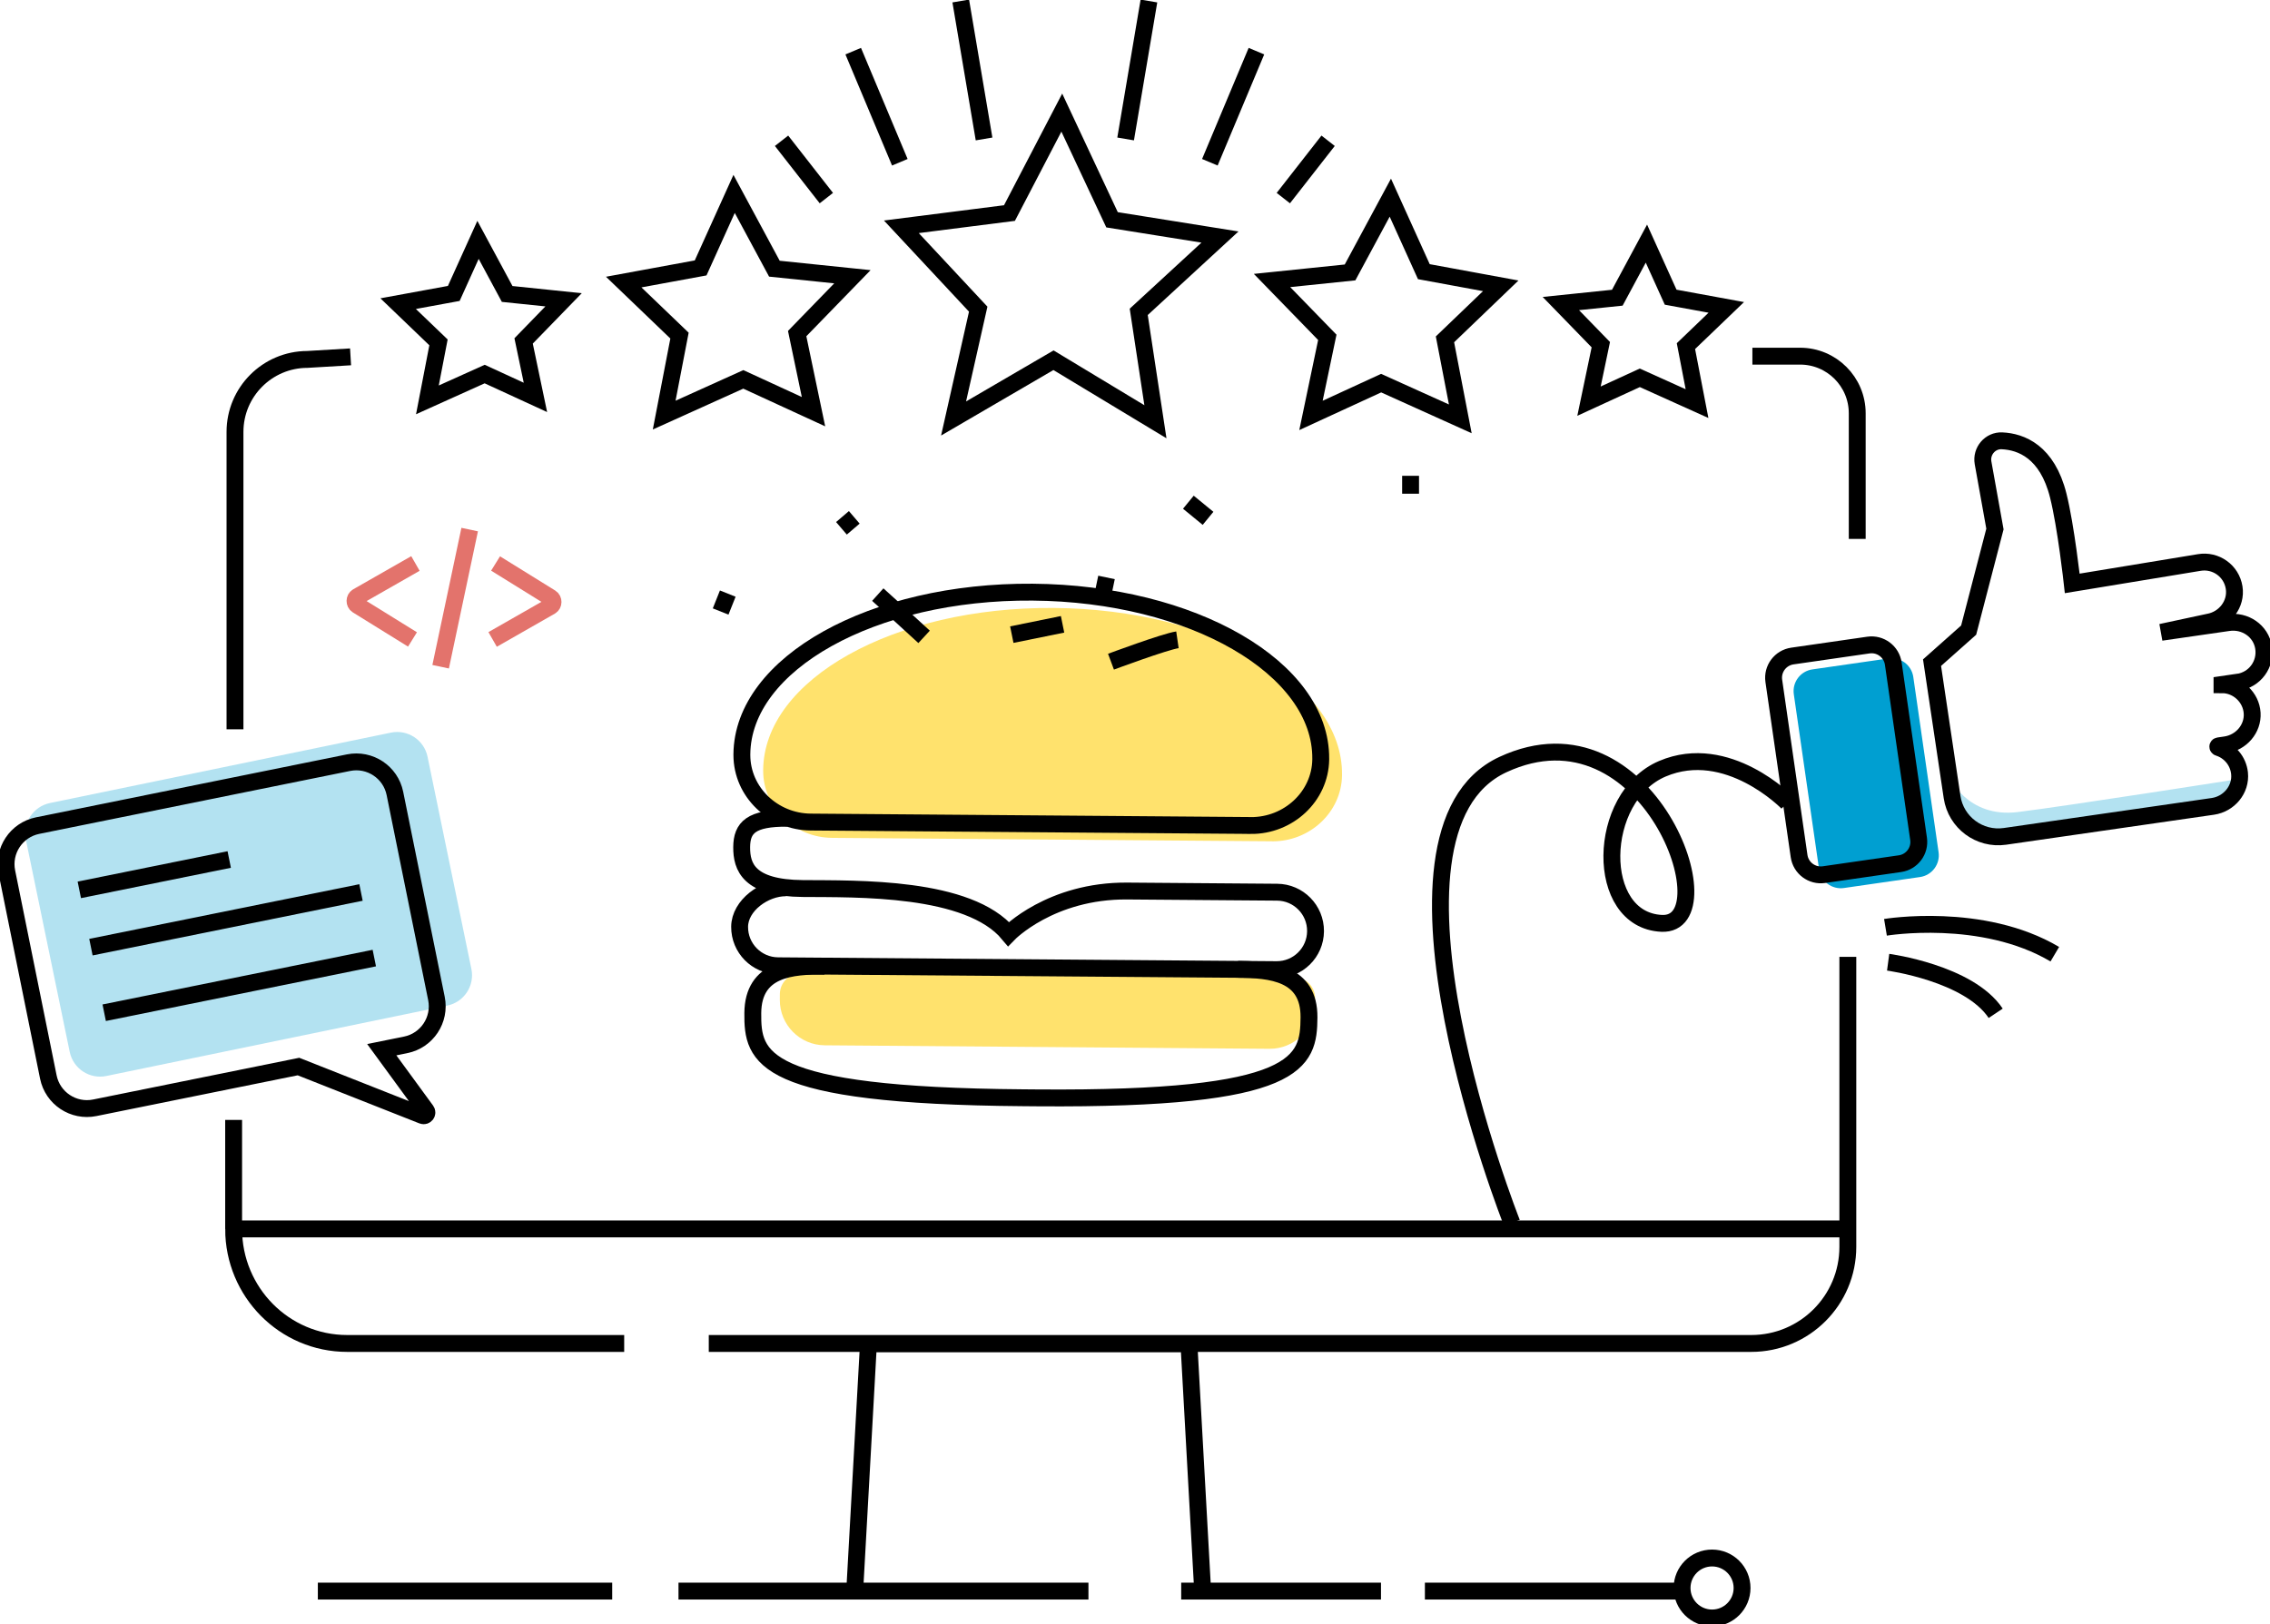 <svg class="animation animation--burger" width="538" height="385" viewBox="0 0 538 385" fill="none" xmlns="http://www.w3.org/2000/svg">
								<g clip-path="url(#clip0_955_1880)">
									<path d="M285.039 377.192L281.78 318.552H205.825L202.566 377.192" stroke="black" stroke-width="4" stroke-miterlimit="10"/>
									<path d="M167.984 318.486H364.36H415.057C427.7 318.486 437.945 308.241 437.945 295.597V226.837" stroke="black" stroke-width="4" stroke-miterlimit="10"/>
									<path d="M437.305 291.326H56.958L55.371 291.345C55.371 306.272 67.365 318.486 82.292 318.486H147.935" stroke="black" stroke-width="4" stroke-miterlimit="10"/>
									<path d="M83.084 84.596L72.83 85.207C63.36 85.236 55.695 92.919 55.695 102.39V172.89" stroke="black" stroke-width="4" stroke-miterlimit="10"/>
									<path d="M160.805 377.192H257.965" stroke="black" stroke-width="4" stroke-miterlimit="10"/>
									<path d="M75.332 377.192H145.094" stroke="black" stroke-width="4" stroke-miterlimit="10"/>
									<path d="M279.949 377.192H327.301" stroke="black" stroke-width="4" stroke-miterlimit="10"/>
									<path d="M337.707 377.192H399.509" stroke="black" stroke-width="4" stroke-miterlimit="10"/>
									<path class="animate__float" d="M189.754 230.786L306.836 231.705C309.531 231.726 311.702 233.932 311.681 236.627L311.671 237.993C311.624 243.909 306.78 248.678 300.864 248.631L195.46 247.804C189.545 247.757 184.776 242.912 184.822 236.997L184.833 235.631C184.854 232.936 187.059 230.764 189.754 230.786Z" fill="#FFE26D"/>
									<path class="animate__float" d="M301.487 199.448C310.403 199.515 317.934 192.586 318.068 183.803C318.068 183.746 318.068 183.689 318.068 183.631C318.24 162.11 287.659 144.42 249.777 144.124C211.895 143.828 181.047 161.039 180.875 182.561C180.875 182.618 180.875 182.676 180.875 182.733C180.875 191.516 188.291 198.559 197.207 198.626L301.478 199.438L301.487 199.448Z" fill="#FFE26D"/>
									<path class="animate__float" d="M296.44 195.701C305.356 195.768 312.887 188.84 313.021 180.057C313.021 180 313.021 179.943 313.021 179.885C313.193 158.364 282.612 140.674 244.73 140.378C206.848 140.082 176 157.293 175.828 178.815C175.828 178.872 175.828 178.93 175.828 178.987C175.828 187.769 183.244 194.813 192.16 194.88L296.431 195.692L296.44 195.701Z" stroke="black" stroke-width="4" stroke-miterlimit="10"/>
									<path class="animate__float" d="M186.57 193.981C178.084 193.914 175.809 196.151 175.781 200.824C175.752 205.497 177.434 210.533 190.259 210.639C203.083 210.744 229.583 210.075 239.025 221.409C239.025 221.409 248.983 211.088 267.169 211.231C285.355 211.374 302.681 211.508 302.681 211.508C307.755 211.546 311.826 215.694 311.788 220.759C311.75 225.834 307.602 229.905 302.537 229.867L184.401 228.949C179.326 228.911 175.255 224.763 175.293 219.698C175.331 214.624 181.199 210.428 186.274 210.467" stroke="black" stroke-width="4" stroke-miterlimit="10"/>
									<path class="animate__float" d="M293.429 229.8C301.169 229.857 310.315 230.622 310.238 241.191C310.152 251.761 308.327 260.754 245.847 260.266L242.502 260.238C180.022 259.75 178.331 250.729 178.417 240.159C178.503 229.589 187.658 228.968 195.398 229.035" stroke="black" stroke-width="4" stroke-miterlimit="10"/>
									<path class="animate__float" d="M208.035 140.961C208.035 140.961 213.97 146.313 219.016 150.976" stroke="black" stroke-width="4" stroke-miterlimit="10"/>
									<path class="animate__float" d="M239.801 150.451L251.832 148.004" stroke="black" stroke-width="4" stroke-miterlimit="10"/>
									<path class="animate__float" d="M263.309 156.863C263.309 156.863 276.047 152.114 279.058 151.674" stroke="black" stroke-width="4" stroke-miterlimit="10"/>
									<path class="animate__float" d="M262.247 136.89L261.215 141.831" stroke="black" stroke-width="4" stroke-miterlimit="10"/>
									<path d="M249.682 85.398L273.84 99.982L269.884 73.93L289.14 56.193L263.558 52.103L251.65 26.692L239.246 50.507L213.625 53.766L231.84 73.29L226.001 99.208L249.682 85.398Z" stroke="black" stroke-width="4" stroke-miterlimit="10"/>
									<path d="M176.165 89.938L192.803 97.593L188.932 79.081L202.025 65.606L183.533 63.695L173.986 45.968L166.054 63.514L147.82 66.868L161.046 79.559L157.415 98.405L176.165 89.938Z" stroke="black" stroke-width="4" stroke-miterlimit="10"/>
									<path d="M114.868 88.676L126.899 94.21L124.099 80.821L133.57 71.073L120.2 69.687L113.291 56.862L107.547 69.563L94.359 71.981L103.925 81.165L101.297 94.793L114.868 88.676Z" stroke="black" stroke-width="4" stroke-miterlimit="10"/>
									<path d="M327.336 90.827L310.708 98.481L314.578 79.97L301.477 66.495L319.968 64.584L329.515 46.856L337.457 64.402L355.681 67.757L342.464 80.448L346.096 99.294L327.336 90.827Z" stroke="black" stroke-width="4" stroke-miterlimit="10"/>
									<path d="M388.641 89.565L376.6 95.098L379.4 81.71L369.93 71.962L383.309 70.576L390.208 57.751L395.952 70.452L409.14 72.87L399.574 82.054L402.202 95.681L388.641 89.565Z" stroke="black" stroke-width="4" stroke-miterlimit="10"/>
									<path d="M98.46 133.583L84.689 141.448C83.972 141.859 83.953 143.025 84.66 143.465L97.762 151.588" stroke="#E3736C" stroke-width="4" stroke-miterlimit="10"/>
									<path d="M116.754 151.588L130.525 143.723C131.242 143.312 131.261 142.146 130.553 141.706L117.452 133.583" stroke="#E3736C" stroke-width="4" stroke-miterlimit="10"/>
									<path d="M111.314 125.546L104.434 158.058" stroke="#E3736C" stroke-width="4" stroke-miterlimit="10"/>
									<path d="M461.902 184.081C461.902 184.081 466.203 194 478.225 192.51C490.247 191.019 530.441 184.702 530.441 184.702C530.441 184.702 531.674 189.795 520.522 192.07C509.379 194.354 471.994 198.741 471.994 198.741C471.994 198.741 465.935 196.198 464.1 192.863C462.256 189.528 461.902 184.09 461.902 184.09V184.081Z" fill="#B3E2F1"/>
									<path d="M530.436 161.728C534.392 161.154 537.116 157.456 536.476 153.49C535.835 149.524 532.06 147.029 528.161 147.593L512.202 149.896L523.431 147.488C527.311 146.81 530.111 143.188 529.499 139.298C528.878 135.332 525.132 132.666 521.195 133.354L491.13 138.304C491.13 138.304 489.649 124.801 487.814 117.48C485.205 107.063 479.022 104.712 474.492 104.502C471.683 104.368 469.504 106.939 469.991 109.711L472.81 125.412L466.58 149.38L457.902 157.093L462.652 188.954C463.55 194.975 469.15 199.142 475.18 198.272L524.444 191.162C528.286 190.608 531.181 187.167 530.78 183.306C530.465 180.344 528.41 178.031 525.772 177.209C525.562 177.142 525.581 176.846 525.791 176.818L527.426 176.579C531.143 176.043 534 172.794 533.771 169.048C533.542 165.302 530.321 162.31 526.623 162.32V162.263L530.426 161.708L530.436 161.728Z" stroke="black" stroke-width="4" stroke-miterlimit="10"/>
									<path d="M447.572 156.091L429.544 158.692C426.702 159.102 424.731 161.738 425.141 164.58L431.133 206.113C431.543 208.955 434.179 210.926 437.021 210.516L455.049 207.915C457.891 207.505 459.862 204.869 459.452 202.027L453.46 160.494C453.05 157.652 450.414 155.681 447.572 156.091Z" fill="#009FD1"/>
									<path d="M442.83 152.92L424.802 155.521C421.96 155.931 419.989 158.567 420.399 161.409L426.391 202.942C426.801 205.784 429.437 207.755 432.279 207.345L450.307 204.744C453.148 204.334 455.12 201.698 454.71 198.856L448.717 157.323C448.307 154.481 445.671 152.51 442.83 152.92Z" stroke="black" stroke-width="4" stroke-miterlimit="10"/>
									<path d="M423.65 190.302C423.65 190.302 409.43 175.671 393.987 182.246C378.314 188.916 377.798 218.16 393.824 218.896C409.851 219.631 390.709 165.225 356.201 181.252C321.683 197.278 358.322 289.902 358.322 289.902" stroke="black" stroke-width="4" stroke-miterlimit="10"/>
									<path d="M92.646 173.68L11.841 190.37C7.867 191.191 5.31 195.079 6.131 199.054L16.523 249.369C17.344 253.343 21.232 255.9 25.206 255.079L106.011 238.389C109.986 237.568 112.543 233.68 111.722 229.705L101.33 179.391C100.509 175.416 96.621 172.859 92.646 173.68Z" fill="#B3E2F1"/>
									<path d="M96.138 247.699L90.481 248.846L101.031 263.277C101.49 263.907 100.84 264.739 100.123 264.452L70.737 252.841L22.458 262.617C17.402 263.64 12.481 260.371 11.458 255.326L1.625 206.72C0.602 201.665 3.871 196.743 8.916 195.721L82.597 180.803C87.652 179.78 92.574 183.048 93.596 188.094L103.439 236.7C104.462 241.755 101.194 246.677 96.148 247.699H96.138Z" stroke="black" stroke-width="4" stroke-miterlimit="10"/>
									<path d="M18.797 210.954L54.328 203.758" stroke="black" stroke-width="4" stroke-miterlimit="10"/>
									<path d="M21.551 224.534L85.56 211.575" stroke="black" stroke-width="4" stroke-miterlimit="10"/>
									<path d="M24.695 240.083L88.714 227.124" stroke="black" stroke-width="4" stroke-miterlimit="10"/>
									<path d="M440.171 127.763V97.975C440.171 90.502 434.112 84.433 426.629 84.433H415.324" stroke="black" stroke-width="4" stroke-miterlimit="10"/>
									<path d="M55.371 291.345V265.494" stroke="black" stroke-width="4" stroke-miterlimit="10"/>
									<path d="M405.766 383.566C409.693 383.566 412.876 380.383 412.876 376.456C412.876 372.53 409.693 369.346 405.766 369.346C401.84 369.346 398.656 372.53 398.656 376.456C398.656 380.383 401.84 383.566 405.766 383.566Z" stroke="black" stroke-width="4" stroke-miterlimit="10"/>
									<path class="animate__float" d="M334.312 112.797V117.041" stroke="black" stroke-width="4" stroke-miterlimit="10"/>
									<path class="animate__float" d="M199.676 122.459L202.218 125.431" stroke="black" stroke-width="4" stroke-miterlimit="10"/>
									<path class="animate__float" d="M172.484 140.722L170.793 144.965" stroke="black" stroke-width="4" stroke-miterlimit="10"/>
									<path class="animate__float" d="M281.648 119.057L286.312 122.88" stroke="black" stroke-width="4" stroke-miterlimit="10"/>
									<path d="M185.23 33.372L195.848 46.962" stroke="black" stroke-width="4" stroke-miterlimit="10"/>
									<path d="M202.215 12.127L213.262 38.466" stroke="black" stroke-width="4" stroke-miterlimit="10"/>
									<path d="M227.703 0.239L233.227 32.942" stroke="black" stroke-width="4" stroke-miterlimit="10"/>
									<path d="M314.77 33.372L304.152 46.962" stroke="black" stroke-width="4" stroke-miterlimit="10"/>
									<path d="M297.78 12.127L286.742 38.466" stroke="black" stroke-width="4" stroke-miterlimit="10"/>
									<path d="M272.301 0.239L266.777 32.942" stroke="black" stroke-width="4" stroke-miterlimit="10"/>
									<path d="M446.863 219.832C446.863 219.832 469.799 216.009 487 226.206" stroke="black" stroke-width="4" stroke-miterlimit="10"/>
									<path d="M447.5 228.108C447.5 228.108 466.613 230.66 472.987 240.216" stroke="black" stroke-width="4" stroke-miterlimit="10"/>
								</g>
								<defs>
									<clipPath id="clip0_955_1880">
										<rect width="538" height="385" fill="white"/>
									</clipPath>
								</defs>
							</svg>
